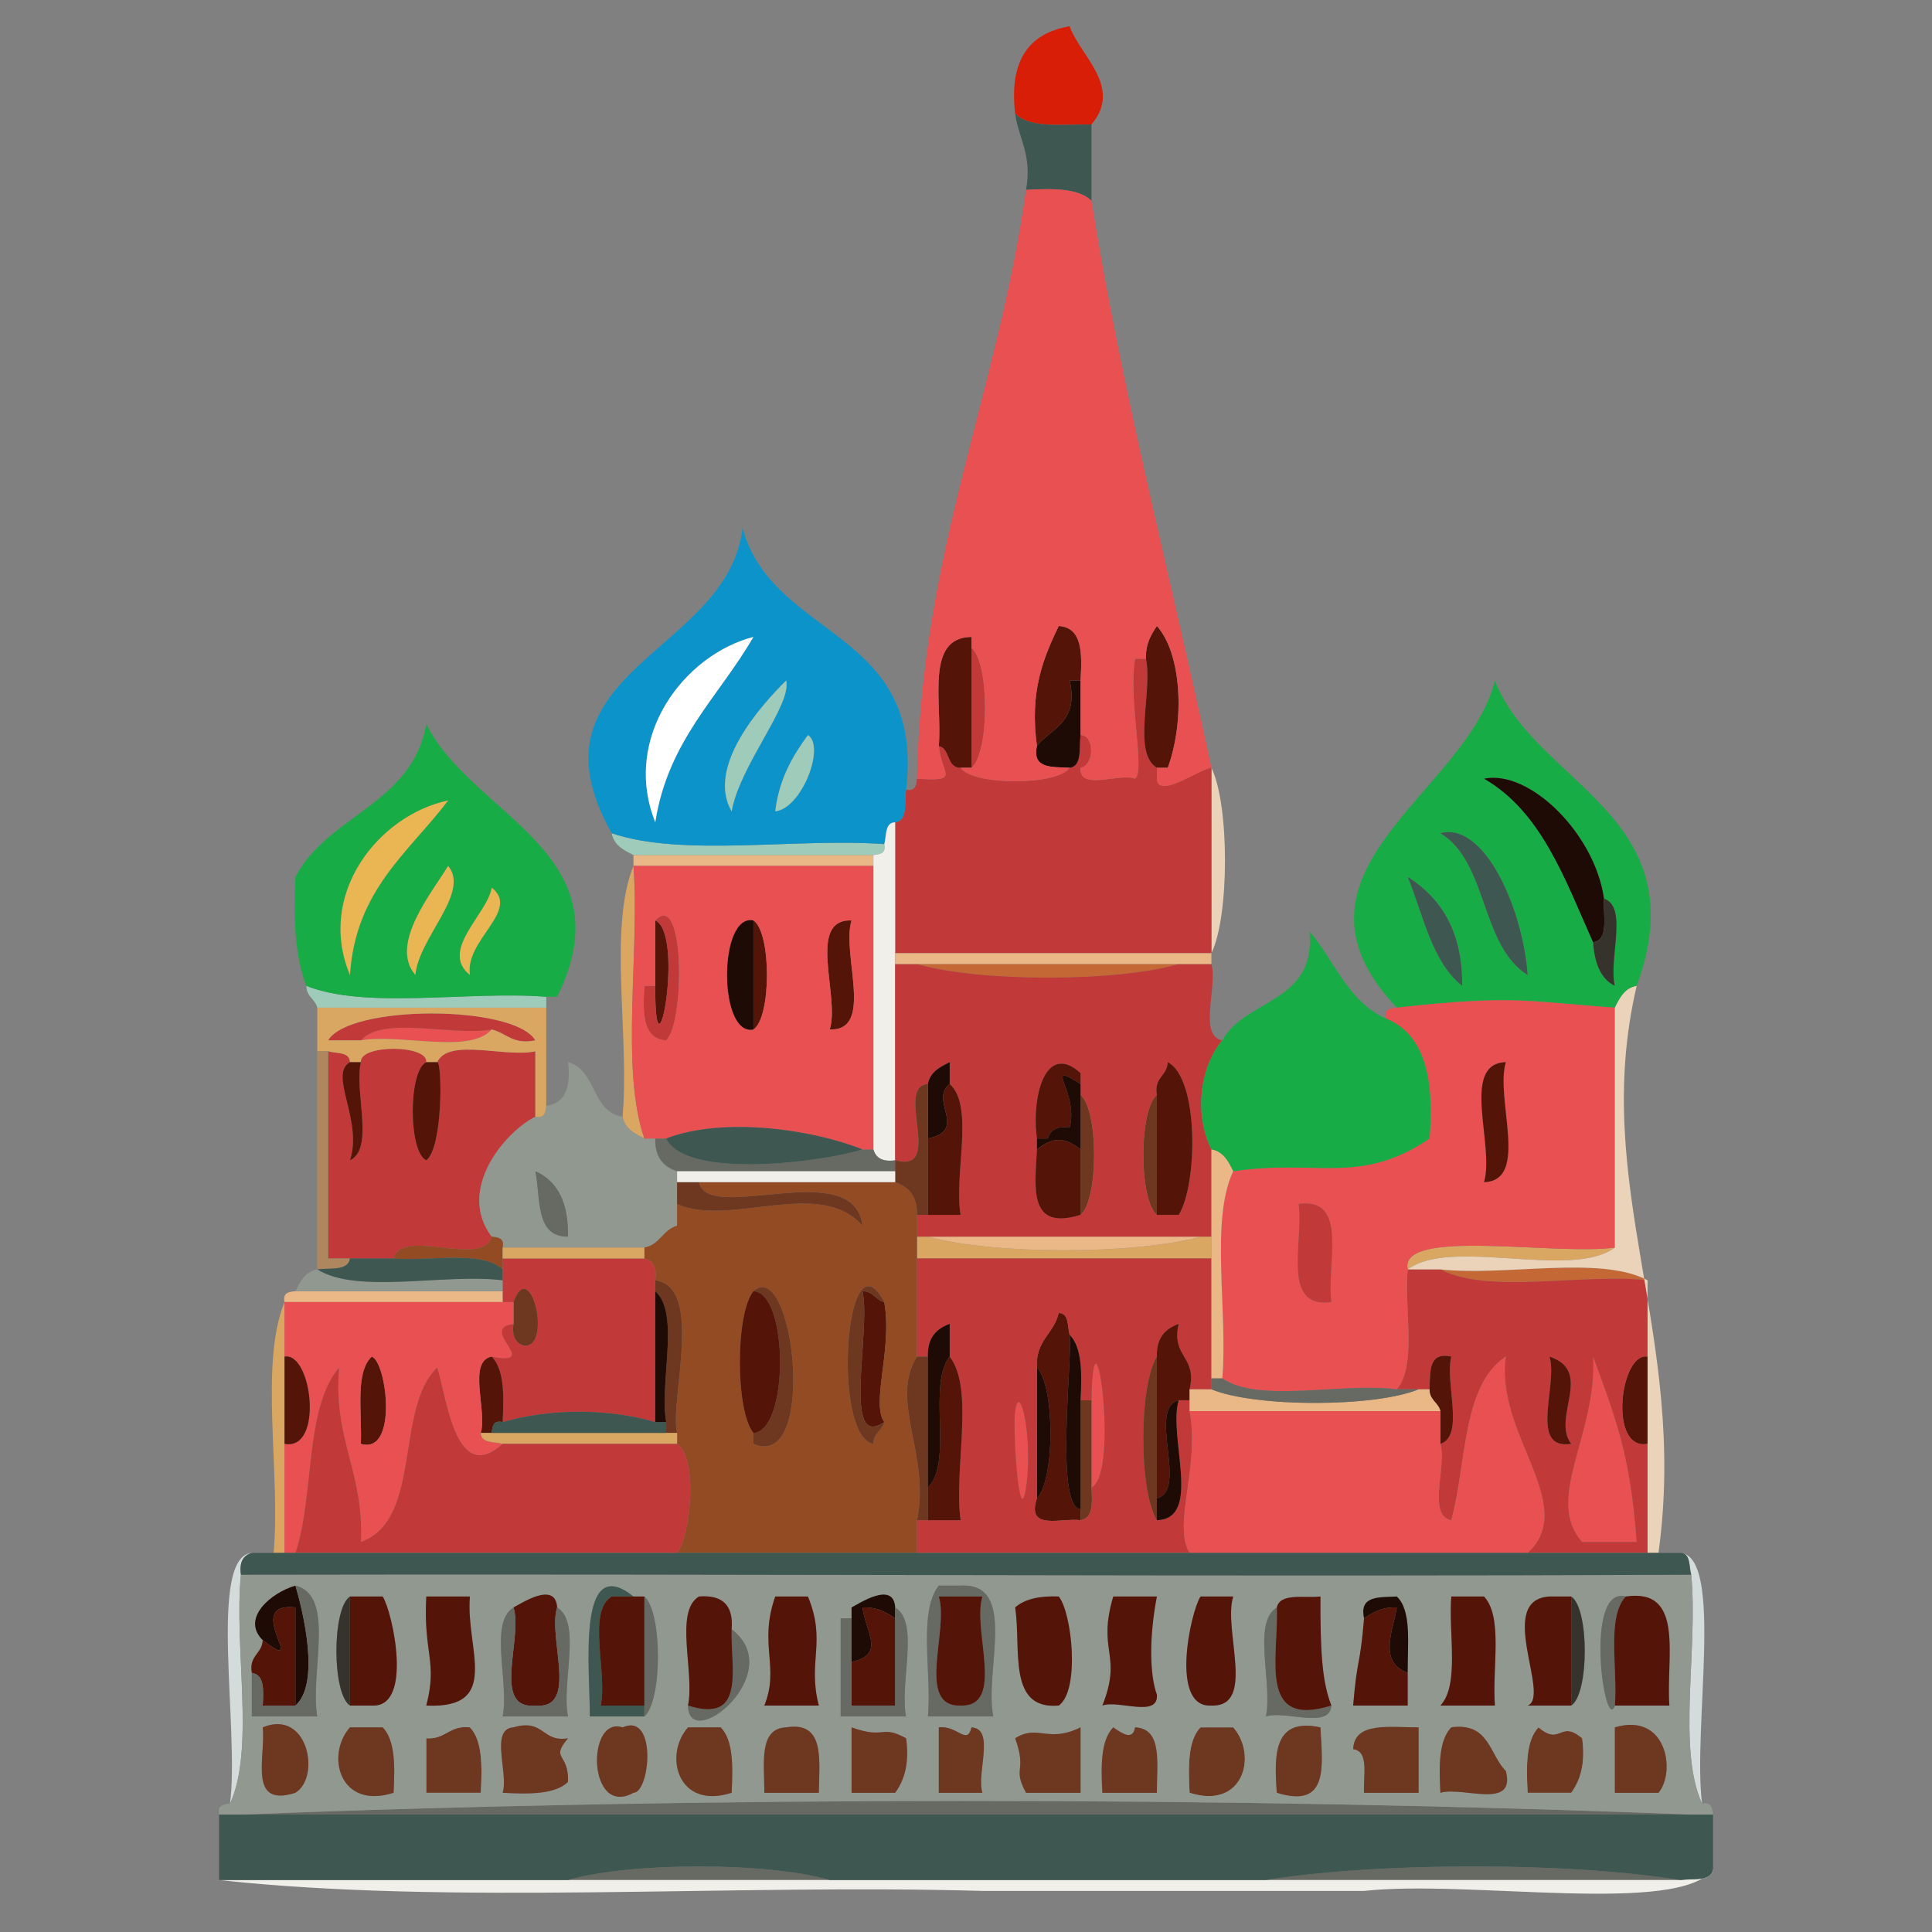 <?xml version="1.0" encoding="utf-8"?>
<!-- Generator: Adobe Illustrator 14.0.0, SVG Export Plug-In . SVG Version: 6.00 Build 43363)  -->
<!DOCTYPE svg PUBLIC "-//W3C//DTD SVG 1.1//EN" "http://www.w3.org/Graphics/SVG/1.1/DTD/svg11.dtd">
<svg version="1.1" id="Layer_1" xmlns="http://www.w3.org/2000/svg" xmlns:xlink="http://www.w3.org/1999/xlink" x="0px" y="0px"
	 width="183.507px" height="183.506px" viewBox="0 0 183.507 183.506" enable-background="new 0 0 183.507 183.506"
	 xml:space="preserve">
<rect x="0" y="0" width="183.507" height="183.506" fill="#808080" stroke="none"/>
<g>
	<path fill-rule="evenodd" clip-rule="evenodd" fill="#C13A39" d="M92.276,72.925c0-3.799,0-7.595,0-11.393
		C93.992,62.982,93.992,71.475,92.276,72.925z"/>
	<path fill-rule="evenodd" clip-rule="evenodd" fill="#EAD3B9" d="M115.063,72.925c1.72,3.486,1.72,14.123,0,17.608
		C115.063,84.661,115.063,78.793,115.063,72.925z"/>
	<path fill-rule="evenodd" clip-rule="evenodd" fill="#EAB886" d="M60.17,82.247c0-0.346,0-0.692,0-1.035c7.593,0,15.189,0,22.786,0
		c0,0.343,0,0.688,0,1.035C75.359,82.247,67.763,82.247,60.17,82.247z"/>
	<path fill-rule="evenodd" clip-rule="evenodd" fill="#541407" d="M62.24,87.424c2.851,1.269-0.069,16.631,0,6.215
		C62.24,91.568,62.24,89.496,62.24,87.424z"/>
	<path fill-rule="evenodd" clip-rule="evenodd" fill="#541407" d="M71.562,87.424c1.715,1.118,1.715,9.241,0,10.359
		C71.562,94.331,71.561,90.876,71.562,87.424z"/>
	<path fill-rule="evenodd" clip-rule="evenodd" fill="#C46936" d="M111.956,91.568c-5.89,1.724-18.971,1.724-24.857,0
		C95.385,91.568,103.67,91.568,111.956,91.568z"/>
	<path fill-rule="evenodd" clip-rule="evenodd" fill="#E85052" d="M34.275,98.817c2.111-2.375,8.603-0.374,12.429-1.033
		C44.593,100.159,38.104,98.158,34.275,98.817z"/>
	<path fill-rule="evenodd" clip-rule="evenodd" fill="#6D3720" d="M102.634,103.999c1.717,1.45,1.717,9.942,0,11.394
		c0-2.072,0-4.144,0-6.216C102.634,107.448,102.631,105.721,102.634,103.999z"/>
	<path fill-rule="evenodd" clip-rule="evenodd" fill="#6D3720" d="M109.884,115.392c-1.717-1.451-1.717-9.943,0-11.394
		C109.884,107.793,109.884,111.591,109.884,115.392z"/>
	<path fill-rule="evenodd" clip-rule="evenodd" fill="#D9A762" d="M87.099,117.46c0.344,0,0.69,0,1.036,0
		c6.229,1.724,19.659,1.724,25.893,0c0.343,0,0.69,0,1.036,0c0,0.691,0,1.381,0,2.072c-9.321,0-18.643,0-27.965,0
		C87.099,118.841,87.099,118.152,87.099,117.46z"/>
	<path fill-rule="evenodd" clip-rule="evenodd" fill="#EAB886" d="M88.135,117.46c8.628,0,17.262,0,25.893,0
		C107.794,119.184,94.364,119.184,88.135,117.46z"/>
	<path fill-rule="evenodd" clip-rule="evenodd" fill="#C46936" d="M156.492,121.604c-6.229-0.679-15.174,1.365-19.678-1.034
		C143.04,121.246,151.985,119.206,156.492,121.604z"/>
	<path fill-rule="evenodd" clip-rule="evenodd" fill="#541407" d="M83.991,135.07c-4.068,2.783-1.226-8.706-2.071-12.428
		c1.038-0.005,1.231,0.837,2.071,1.033C84.783,128.191,82.708,133.268,83.991,135.07z"/>
	<path fill-rule="evenodd" clip-rule="evenodd" fill="#541407" d="M98.49,129.892c-0.158-2.579,1.628-3.208,2.072-5.18
		c1.006,0.026,0.804,1.267,1.036,2.07c0.308,1.899-1.452,16.351,1.035,16.573c0,0.343,0,0.688,0,1.035
		c-1.836-0.236-5.188,1.044-4.144-2.071C100.208,140.533,100.208,131.677,98.49,129.892z"/>
	<path fill-rule="evenodd" clip-rule="evenodd" fill="#E85052" d="M103.67,132.998c0.196-10.818,2.712,7.005,0,8.287
		C103.67,138.521,103.67,135.757,103.67,132.998z"/>
	<path fill-rule="evenodd" clip-rule="evenodd" fill="#E85052" d="M150.278,146.462c-3.647-4.091,1.431-10.161,1.035-17.608
		c2.573,6.86,3.572,10.064,4.144,17.608C153.729,146.462,152.004,146.462,150.278,146.462z"/>
	<path fill-rule="evenodd" clip-rule="evenodd" fill="#541407" d="M156.492,137.141c-3.738,0.697-2.618-8.744,0-8.287
		C156.492,131.617,156.492,134.378,156.492,137.141z"/>
	<path fill-rule="evenodd" clip-rule="evenodd" fill="#1F0B05" d="M98.49,142.32c0-4.145,0-8.285,0-12.428
		C100.208,131.677,100.208,140.533,98.49,142.32z"/>
	<path fill-rule="evenodd" clip-rule="evenodd" fill="#E85052" d="M97.456,141.285c-0.643,4.31-1.289-5.561-1.035-7.25
		C96.872,130.983,98.136,136.717,97.456,141.285z"/>
	<path fill-rule="evenodd" clip-rule="evenodd" fill="#6D3720" d="M102.634,132.998c0.345,0,0.69,0,1.036,0c0,2.76,0,5.523,0,8.287
		c0.087,1.469,0.171,2.933-1.036,3.106c0-0.347,0-0.692,0-1.035C102.631,139.902,102.634,136.449,102.634,132.998z"/>
	<path fill-rule="evenodd" clip-rule="evenodd" fill="#6D3720" d="M44.634,164.069c1.191,1.224,1.17,3.663,1.036,6.215
		c-1.728,0-3.454,0-5.18,0c-0.002-1.727,0-3.451,0-5.178C42.348,165.236,42.673,163.837,44.634,164.069z"/>
	<path fill-rule="evenodd" clip-rule="evenodd" fill="#6D3720" d="M114.027,164.069c1.036,0,2.071,0,3.107,0
		c2.336,2.643,0.975,7.862-4.143,6.215C112.854,167.732,112.834,165.292,114.027,164.069z"/>
	<path fill-rule="evenodd" clip-rule="evenodd" fill="#6D3720" d="M146.136,164.069c2.11,1.806,2.028-0.772,4.143,1.037
		c0.329,2.401-0.168,3.975-1.036,5.178c-1.382,0-2.763,0-4.143,0C144.962,167.732,144.941,165.292,146.136,164.069z"/>
	<path fill-rule="evenodd" clip-rule="evenodd" fill="#666A62" d="M22.883,172.356c43.501-1.729,94.25-1.729,137.752,0
		C114.718,172.356,68.799,172.356,22.883,172.356z"/>
	<path fill-rule="evenodd" clip-rule="evenodd" fill="#666A62" d="M53.954,178.571c5.887-1.724,18.97-1.724,24.858,0
		C70.526,178.571,62.24,178.571,53.954,178.571z"/>
	<path fill-rule="evenodd" clip-rule="evenodd" fill="#666A62" d="M120.241,178.571c10.71-1.727,28.647-1.727,39.357,0
		C146.479,178.571,133.361,178.571,120.241,178.571z"/>
	<path fill-rule="evenodd" clip-rule="evenodd" fill="#9ECBBA" d="M29.098,93.639c5.674,2.268,15.424,0.455,22.786,1.037
		c0,0.344,0,0.689,0,1.035c-7.25,0-14.5,0-21.75,0C29.935,94.872,29.094,94.676,29.098,93.639z"/>
	<path fill-rule="evenodd" clip-rule="evenodd" fill="#D4DBDB" d="M21.847,171.321c0.918-7.039-2.11-23.498,2.072-23.823
		c-0.809,0.229-1.205,0.867-1.036,2.071C22.202,156.484,24.248,166.127,21.847,171.321z"/>
	<path fill-rule="evenodd" clip-rule="evenodd" fill="#F1EFEA" d="M159.599,178.571c1.219-0.163,2.94,0.176,3.108-1.037
		c-3.162,4.444-23.189,0.972-33.145,2.072c-12.084,0-24.166,0-36.25,0c-23.823-0.689-50.405,1.379-72.501-1.035
		c11.047,0,22.095,0,33.143,0c8.286,0,16.572,0,24.858,0c13.809,0,27.62,0,41.429,0
		C133.361,178.571,146.479,178.571,159.599,178.571z"/>
	<path fill-rule="evenodd" clip-rule="evenodd" fill="#D4DBDB" d="M159.599,147.498c4.182,0.325,1.153,16.784,2.072,23.823
		c-2.403-5.193-0.355-14.837-1.036-21.752C160.402,148.766,160.605,147.526,159.599,147.498z"/>
	<path fill-rule="evenodd" clip-rule="evenodd" fill="#D81E07" d="M96.421,10.781c-0.597-5.084,1.343-7.635,5.178-8.286
		c0.956,2.766,5.092,5.782,2.071,9.322C100.917,11.808,97.752,12.208,96.421,10.781z"/>
	<path fill-rule="evenodd" clip-rule="evenodd" fill="#C13A39" d="M108.849,62.568c0.649,3.148-1.327,8.921,1.035,10.357
		c0,0.345,0,0.69,0,1.036c0.104,1.974,3.857-0.826,5.18-1.036c0,5.868,0,11.736,0,17.608c-10.015,0-20.024,0-30.037,0
		c0-4.144,0-8.287,0-12.43c1.212-0.167,0.873-1.888,1.036-3.106c0.88,0.189,0.975-0.406,1.036-1.036
		c4.203,0.291,2.336-0.378,2.071-3.107c1.125,0.254,0.702,2.06,2.07,2.071c1.119,1.713,9.239,1.713,10.358,0
		c1.212-0.167,0.871-1.889,1.035-3.107c1.357,0.017,1.32,2.873,0,3.107c-0.175,2.246,3.674,0.47,5.18,1.036
		c0.997-0.734-0.68-7.55,0-11.394C108.157,62.568,108.503,62.568,108.849,62.568z"/>
	<path fill-rule="evenodd" clip-rule="evenodd" fill="#9ECBBA" d="M60.17,81.212c-0.923-0.46-1.854-0.91-2.071-2.073
		c6.679,2.296,17.518,0.433,25.893,1.036c0.19,0.881-0.404,0.977-1.035,1.037C75.359,81.212,67.763,81.212,60.17,81.212z"/>
	<path fill-rule="evenodd" clip-rule="evenodd" fill="#0C94CA" d="M58.099,79.139c-8.714-15.487,11.086-17.022,12.428-29
		c2.86,10.603,17.358,9.569,15.536,24.859c-0.163,1.218,0.176,2.938-1.036,3.106c-1.006,0.029-0.805,1.269-1.035,2.071
		C75.616,79.572,64.777,81.436,58.099,79.139z M71.562,60.496c-6.596,1.702-12.535,9.542-9.321,17.607
		C63.442,70.33,68.277,66.189,71.562,60.496z M74.67,64.64c-2.617,2.589-7.57,8.273-5.178,12.428
		C70.278,72.648,75.229,66.962,74.67,64.64z M76.742,69.818c-1.46,1.995-2.741,4.167-3.108,7.25
		C76.175,76.777,78.406,70.886,76.742,69.818z"/>
	<path fill-rule="evenodd" clip-rule="evenodd" fill="#541407" d="M108.849,62.568c-0.047-1.426,0.487-2.273,1.035-3.107
		c2.333,2.59,2.686,8.929,1.036,13.465c-0.346,0-0.691,0-1.036,0C107.521,71.489,109.498,65.716,108.849,62.568z"/>
	<path fill-rule="evenodd" clip-rule="evenodd" fill="#FFFFFF" d="M62.24,78.104c-3.214-8.065,2.726-15.906,9.321-17.607
		C68.277,66.189,63.442,70.33,62.24,78.104z"/>
	<path fill-rule="evenodd" clip-rule="evenodd" fill="#1F0B05" d="M98.49,70.854c1.375-1.734,4.007-2.208,3.108-6.214
		c0.345,0,0.689,0,1.035,0c0,1.724-0.003,3.451,0,5.178c-0.164,1.218,0.177,2.94-1.035,3.107
		C99.97,72.827,98.006,73.063,98.49,70.854z"/>
	<path fill-rule="evenodd" clip-rule="evenodd" fill="#17AC45" d="M132.671,95.711c-12.198-12.901,6.711-20.383,9.321-31.071
		c3.782,9.861,19.422,12.78,13.465,28.999c-1.163,0.219-1.614,1.149-2.072,2.072C145.145,95.134,143.814,94.466,132.671,95.711z
		 M152.35,85.355c-0.831-6.093-7.024-12.288-11.394-11.394c5.475,3.156,7.692,9.569,10.357,15.535
		c0.142,1.929,0.68,3.462,2.071,4.143C152.754,91.165,154.685,86.125,152.35,85.355z M136.814,79.139
		c4.52,2.73,3.801,10.697,8.285,13.466C144.672,86.45,141.059,78.026,136.814,79.139z M133.707,83.284
		c1.501,3.675,2.287,8.066,5.178,10.355C138.912,88.433,136.868,85.298,133.707,83.284z"/>
	<path fill-rule="evenodd" clip-rule="evenodd" fill="#9ECBBA" d="M69.492,77.068c-2.393-4.154,2.561-9.839,5.178-12.428
		C75.229,66.962,70.278,72.648,69.492,77.068z"/>
	<path fill-rule="evenodd" clip-rule="evenodd" fill="#9ECBBA" d="M73.634,77.068c0.367-3.083,1.648-5.255,3.108-7.25
		C78.406,70.886,76.175,76.777,73.634,77.068z"/>
	<path fill-rule="evenodd" clip-rule="evenodd" fill="#1F0B05" d="M151.313,89.496c-2.665-5.966-4.883-12.379-10.357-15.535
		c4.369-0.895,10.563,5.3,11.394,11.394C152.263,86.993,152.848,89.304,151.313,89.496z"/>
	<path fill-rule="evenodd" clip-rule="evenodd" fill="#3F5751" d="M145.1,92.605c-4.484-2.769-3.766-10.735-8.285-13.466
		C141.059,78.026,144.672,86.45,145.1,92.605z"/>
	<path fill-rule="evenodd" clip-rule="evenodd" fill="#17AC45" d="M29.098,93.639c-1.074-2.724-1.239-6.355-1.036-10.355
		c3.089-5.887,11.079-6.875,12.429-14.502c4.356,8.722,19.189,12.209,12.428,25.895c-0.345,0-0.69,0-1.034,0
		C44.521,94.094,34.771,95.907,29.098,93.639z M33.239,92.605c0.525-8.107,5.608-11.656,9.322-16.572
		C35.992,77.416,30.025,84.882,33.239,92.605z M39.454,92.605c0.301-3.543,5.236-7.824,3.107-10.358
		C41.134,84.661,36.916,89.66,39.454,92.605z M44.634,92.605c-0.51-3.34,4.832-6.122,2.07-8.287
		C46.334,86.78,41.706,90.273,44.634,92.605z"/>
	<path fill-rule="evenodd" clip-rule="evenodd" fill="#EAB654" d="M42.562,82.247c2.129,2.535-2.807,6.815-3.107,10.358
		C36.916,89.66,41.134,84.661,42.562,82.247z"/>
	<path fill-rule="evenodd" clip-rule="evenodd" fill="#F1EFEA" d="M85.026,78.104c0,4.143,0,8.287,0,12.43c0,0.343,0,0.688,0,1.034
		c0,6.216,0,12.431,0,18.644c-1.206,0.169-1.844-0.229-2.07-1.035c0-8.979,0-17.954,0-26.93c0-0.346,0-0.692,0-1.035
		c0.631-0.06,1.226-0.156,1.035-1.037C84.222,79.372,84.021,78.132,85.026,78.104z"/>
	<path fill-rule="evenodd" clip-rule="evenodd" fill="#D9A762" d="M61.204,108.139c-0.921-0.457-1.852-0.909-2.07-2.072
		c0.68-7.603-1.37-17.938,1.036-23.82C60.771,90.619,58.907,101.461,61.204,108.139z"/>
	<path fill-rule="evenodd" clip-rule="evenodd" fill="#3F5751" d="M138.885,93.639c-2.891-2.29-3.677-6.68-5.178-10.355
		C136.868,85.298,138.912,88.433,138.885,93.639z"/>
	<path fill-rule="evenodd" clip-rule="evenodd" fill="#EAB654" d="M46.704,84.318c2.762,2.166-2.58,4.947-2.07,8.287
		C41.706,90.273,46.334,86.78,46.704,84.318z"/>
	<path fill-rule="evenodd" clip-rule="evenodd" fill="#C13A39" d="M62.24,93.639c-0.069,10.416,2.851-4.946,0-6.215
		c2.791-3,2.837,9.651,1.036,11.393c-2.266-0.152-2.226-2.609-2.072-5.178C61.549,93.639,61.895,93.639,62.24,93.639z"/>
	<path fill-rule="evenodd" clip-rule="evenodd" fill="#35332B" d="M152.35,85.355c2.335,0.77,0.404,5.81,1.035,8.284
		c-1.392-0.681-1.93-2.214-2.071-4.143C152.848,89.304,152.263,86.993,152.35,85.355z"/>
	<path fill-rule="evenodd" clip-rule="evenodd" fill="#C13A39" d="M85.026,110.211c0-6.213,0-12.428,0-18.644c0.69,0,1.38,0,2.072,0
		c5.887,1.724,18.968,1.724,24.857,0c1.036,0,2.071,0,3.107,0c0.614,2.146-1.28,6.803,1.035,7.249
		c-2.079,2.444-2.729,6.934-1.035,10.359c0,2.761,0,5.521,0,8.284c-0.346,0-0.693,0-1.036,0c-8.631,0-17.265,0-25.893,0
		c-0.346,0-0.692,0-1.036,0c0-0.69,0-1.38,0-2.068c0.344,0,0.69,0,1.036,0c1.035,0,2.071,0,3.105,0
		c-0.66-3.829,1.342-10.32-1.034-12.431c0-0.691,0-1.381,0-2.072c-0.922,0.46-1.854,0.91-2.071,2.072
		C84.93,103.211,89.753,111.488,85.026,110.211z M109.884,115.392c0.69,0,1.381,0,2.072,0c1.809-2.894,1.944-12.958-1.036-14.503
		c-0.059,1.323-1.328,1.435-1.036,3.109C108.167,105.449,108.167,113.941,109.884,115.392z M102.634,102.961
		c0-0.346,0-0.691,0-1.035c-3.321-3.018-4.683,2.204-4.144,6.213c0,0.346,0,0.691,0,1.037c-0.179,3.632-0.856,7.76,4.144,6.216
		c1.717-1.451,1.717-9.943,0-11.394C102.634,103.653,102.634,103.305,102.634,102.961z"/>
	<path fill-rule="evenodd" clip-rule="evenodd" fill="#D9A762" d="M133.707,120.57c-0.843-3.975,13.874-1.297,19.678-2.072
		C149.214,121.576,137.876,117.49,133.707,120.57z"/>
	<path fill-rule="evenodd" clip-rule="evenodd" fill="#C13A39" d="M31.168,99.855c0.804,0.231,2.042,0.029,2.071,1.034
		c-2.071,1.146,1.262,5.563,0,9.322c2.349-1.103,0.393-6.512,1.036-9.322c-0.171-1.696,6.385-1.696,6.215,0
		c-1.714,0.788-1.714,8.537,0,9.322c1.611-1.22,1.51-9.444,1.036-9.322c1.101-2.35,6.51-0.393,9.322-1.034c0,2.071,0,4.144,0,6.212
		c-2.992,1.535-7.478,6.979-4.145,11.394c-0.787,3.011-8.535-0.938-9.32,2.072c-1.382,0-2.764,0-4.145,0c-0.69,0-1.381,0-2.071,0
		C31.168,112.974,31.168,106.413,31.168,99.855z"/>
	<path fill-rule="evenodd" clip-rule="evenodd" fill="#541407" d="M98.49,108.139c-0.539-4.009,0.822-9.23,4.144-6.213
		c0,0.344,0,0.689,0,1.035c-3.697-2.324-0.124,0.728-1.035,4.144c-1.205-0.169-1.845,0.229-2.072,1.034
		C99.181,108.139,98.835,108.139,98.49,108.139z"/>
	<path fill-rule="evenodd" clip-rule="evenodd" fill="#1F0B05" d="M88.135,102.961c0.218-1.162,1.149-1.612,2.071-2.072
		c0,0.691,0,1.381,0,2.072c-2.007,1.557,1.81,4.362-2.071,5.178C88.132,106.413,88.135,104.688,88.135,102.961z"/>
	<path fill-rule="evenodd" clip-rule="evenodd" fill="#1F0B05" d="M98.49,108.139c0.345,0,0.69,0,1.036,0
		c0.228-0.806,0.867-1.203,2.072-1.034c0.911-3.416-2.662-6.468,1.035-4.144c0,0.344,0,0.691,0,1.037c-0.003,1.723,0,3.449,0,5.178
		c-1.533-1.2-2.611-1.2-4.144,0C98.49,108.831,98.49,108.485,98.49,108.139z"/>
	<path fill-rule="evenodd" clip-rule="evenodd" fill="#919890" d="M51.884,105.033c1.819-0.249,2.361-1.783,2.07-4.144
		c2.729,0.723,2.189,4.716,5.18,5.178c0.219,1.163,1.149,1.615,2.07,2.072c0.345,0,0.69,0,1.036,0
		c-0.045,1.771,0.77,2.683,2.072,3.109c0,0.343,0,0.688,0,1.034c0,0.691,0,1.38,0,2.072c0,0.688,0,1.38,0,2.071
		c-1.36,0.367-1.63,1.822-3.108,2.071c-4.487,0-8.977,0-13.464,0c0.19-0.881-0.403-0.977-1.036-1.037
		c-3.333-4.414,1.152-9.858,4.145-11.394C51.728,106.26,51.823,105.665,51.884,105.033z M50.849,111.249
		c0.525,2.578-0.035,6.249,3.105,6.212C54.004,114.305,53.012,112.189,50.849,111.249z"/>
	<path fill-rule="evenodd" clip-rule="evenodd" fill="#541407" d="M109.884,103.999c-0.292-1.675,0.978-1.786,1.036-3.109
		c2.98,1.545,2.845,11.609,1.036,14.503c-0.691,0-1.382,0-2.072,0C109.884,111.591,109.884,107.793,109.884,103.999z"/>
	<path fill-rule="evenodd" clip-rule="evenodd" fill="#666A62" d="M62.24,108.139c0.345,0,0.69,0,1.036,0
		c1.933,3.959,15.033,2.199,18.644,1.037c0.345,0,0.689,0,1.036,0c0.227,0.807,0.864,1.204,2.07,1.035c0,0.346,0,0.691,0,1.037
		c-6.906,0-13.811,0-20.714,0C63.01,110.822,62.195,109.91,62.24,108.139z"/>
	<path fill-rule="evenodd" clip-rule="evenodd" fill="#934B23" d="M64.313,114.355c4.979,2.269,13.583-2.597,17.607,2.071
		c-0.804-6.717-14.732-0.069-15.536-4.144c6.214,0,12.429,0,18.643,0c1.272,0.452,2.127,1.326,2.072,3.109c0,0.688,0,1.378,0,2.068
		c0,0.691,0,1.381,0,2.072c0,3.109,0,6.215,0,9.321c-2.656,4.221,1.305,9.358,0,15.537c0,1.034,0,2.071,0,3.106
		c-7.597,0-15.192,0-22.786,0c1.262-1.567,2.033-8.921,0-10.356c0-0.346,0-0.692,0-1.038c-0.753-2.968,2.617-13.862-2.072-14.499
		c0.168-1.203-0.228-1.843-1.036-2.071c0-0.346,0-0.691,0-1.035c1.479-0.249,1.748-1.704,3.108-2.071
		C64.313,115.735,64.313,115.043,64.313,114.355z M71.562,122.642c-1.719,2.123-1.719,11.339,0,13.461c0,0.346,0,0.692,0,1.038
		C77.7,139.79,75.387,119.275,71.562,122.642z M83.991,123.675c-3.712-7.033-5.015,12.811-1.035,13.466
		c-0.004-1.04,0.838-1.234,1.035-2.071C82.708,133.268,84.783,128.191,83.991,123.675z"/>
	<path fill-rule="evenodd" clip-rule="evenodd" fill="#6D3720" d="M62.24,122.642c0-0.346,0-0.694,0-1.038
		c4.689,0.637,1.319,11.531,2.072,14.499c-0.346,0-0.691,0-1.036,0c0-0.346,0-0.69,0-1.033
		C62.614,131.243,64.618,124.75,62.24,122.642z"/>
	<path fill-rule="evenodd" clip-rule="evenodd" fill="#6D3720" d="M66.384,112.283c0.804,4.074,14.732-2.573,15.536,4.144
		c-4.024-4.668-12.629,0.197-17.607-2.071c0-0.692,0-1.381,0-2.072C65.003,112.283,65.692,112.283,66.384,112.283z"/>
	<path fill-rule="evenodd" clip-rule="evenodd" fill="#C13A39" d="M47.74,120.57c0-0.346,0-0.691,0-1.037c4.487,0,8.977,0,13.464,0
		c0.809,0.229,1.204,0.868,1.036,2.071c0,0.344,0,0.692,0,1.038c0,4.141,0,8.283,0,12.428c-4.534-1.306-9.966-1.306-14.5,0
		c0.136-2.554,0.156-4.991-1.036-6.216c4.827,0.91-1.427-2.686,2.072-3.106c-0.17,1.203,0.227,1.844,1.036,2.072
		c2.663,0.158,0.561-8.568-1.036-4.145c-0.346,0-0.692,0-1.036,0c0-0.345,0-0.69,0-1.033c0-0.346,0-0.694,0-1.038
		C47.74,121.258,47.74,120.913,47.74,120.57z"/>
	<path fill-rule="evenodd" clip-rule="evenodd" fill="#C13A39" d="M87.099,119.533c9.322,0,18.644,0,27.965,0
		c0,3.798,0,7.596,0,11.393c0,0.344,0,0.691,0,1.037c-0.693,0-1.382,0-2.071,0c0.749-3.168-1.788-3.046-1.036-6.215
		c-1.273,0.453-2.128,1.326-2.072,3.106c-1.721,2.803-1.721,12.732,0,15.537c4.362-0.127,1.028-7.949,2.072-11.394
		c0.344,0,0.69,0,1.036,0c0,0.344,0,0.689,0,1.037c0.989,5.267-1.641,10.809,0,13.463c-8.632,0-17.265,0-25.894,0
		c0-1.035,0-2.072,0-3.106c0.344,0,0.69,0,1.036,0c1.035,0,2.071,0,3.105,0c-0.67-4.854,1.355-12.402-1.034-15.537
		c0-1.034,0-2.071,0-3.106c-1.275,0.453-2.129,1.326-2.071,3.106c-0.346,0-0.692,0-1.036,0
		C87.099,125.748,87.099,122.642,87.099,119.533z M101.599,126.783c-0.232-0.804-0.03-2.044-1.036-2.07
		c-0.444,1.972-2.23,2.601-2.072,5.18c0,4.143,0,8.283,0,12.428c-1.044,3.115,2.308,1.835,4.144,2.071
		c1.207-0.174,1.123-1.638,1.036-3.106c2.712-1.282,0.196-19.105,0-8.287c-0.346,0-0.691,0-1.036,0
		C102.77,130.446,102.79,128.006,101.599,126.783z M96.421,134.035c-0.254,1.689,0.393,11.56,1.035,7.25
		C98.136,136.717,96.872,130.983,96.421,134.035z"/>
	<path fill-rule="evenodd" clip-rule="evenodd" fill="#6D3720" d="M71.562,136.103c3.373-0.152,3.373-13.309,0-13.461
		c3.825-3.367,6.139,17.147,0,14.499C71.562,136.795,71.562,136.449,71.562,136.103z"/>
	<path fill-rule="evenodd" clip-rule="evenodd" fill="#6D3720" d="M83.991,135.07c-0.197,0.837-1.039,1.031-1.035,2.071
		c-3.979-0.655-2.677-20.499,1.035-13.466c-0.84-0.196-1.033-1.038-2.071-1.033C82.766,126.364,79.923,137.853,83.991,135.07z"/>
	<path fill-rule="evenodd" clip-rule="evenodd" fill="#C13A39" d="M136.814,120.57c4.504,2.399,13.449,0.355,19.678,1.034
		c0,2.415,0,4.833,0,7.25c-2.618-0.457-3.738,8.984,0,8.287c0,3.452-0.002,6.903,0,10.356c-3.798,0-7.596,0-11.393,0
		c4.899-4.528-3.147-11.315-2.071-18.644c-4.17,2.737-3.7,10.111-5.18,15.537c-2.315-0.447-0.42-5.105-1.034-7.25
		c2.334-0.772,0.404-5.81,1.034-8.287c-2.211-0.483-1.975,1.479-2.07,3.108c-0.348,0-0.693,0-1.036,0c-0.69,0-1.381,0-2.071,0
		c1.918-2.225,0.697-7.587,1.036-11.393C134.742,120.57,135.778,120.57,136.814,120.57z M155.457,146.462
		c-0.571-7.544-1.57-10.748-4.144-17.608c0.396,7.447-4.683,13.518-1.035,17.608C152.004,146.462,153.729,146.462,155.457,146.462z
		 M149.242,137.141c-1.921-2.479,2.198-6.886-2.072-8.287C148.022,131.454,145.155,137.773,149.242,137.141z"/>
	<path fill-rule="evenodd" clip-rule="evenodd" fill="#1F0B05" d="M101.599,126.783c1.191,1.224,1.171,3.663,1.035,6.215
		c0,3.451-0.003,6.904,0,10.358C100.146,143.133,101.906,128.682,101.599,126.783z"/>
	<path fill-rule="evenodd" clip-rule="evenodd" fill="#541407" d="M109.884,128.854c-0.056-1.78,0.799-2.653,2.072-3.106
		c-0.752,3.169,1.785,3.047,1.036,6.215c0,0.344,0,0.689,0,1.035c-0.346,0-0.692,0-1.036,0c-3.012,0.787,0.938,8.533-2.072,9.322
		C109.884,137.83,109.884,133.341,109.884,128.854z"/>
	<path fill-rule="evenodd" clip-rule="evenodd" fill="#541407" d="M35.312,128.854c1.43,0.508,2.513,9.338-1.036,8.287
		C34.399,134.157,33.709,130.359,35.312,128.854z"/>
	<path fill-rule="evenodd" clip-rule="evenodd" fill="#541407" d="M45.67,136.103c0.614-2.144-1.281-6.802,1.034-7.249
		c1.192,1.225,1.172,3.662,1.036,6.216c-0.882-0.19-0.977,0.402-1.036,1.033C46.358,136.103,46.013,136.103,45.67,136.103z"/>
	<path fill-rule="evenodd" clip-rule="evenodd" fill="#541407" d="M147.17,128.854c4.271,1.401,0.151,5.808,2.072,8.287
		C145.155,137.773,148.022,131.454,147.17,128.854z"/>
	<path fill-rule="evenodd" clip-rule="evenodd" fill="#919890" d="M22.883,149.569c48.245-0.099,93.872,0.205,137.752,0
		c0.681,6.915-1.367,16.559,1.036,21.752c0.88-0.191,0.975,0.4,1.036,1.035c-0.691,0-1.382,0-2.072,0
		c-43.502-1.729-94.251-1.729-137.752,0c-0.691,0-1.382,0-2.071,0c-0.192-0.881,0.402-0.979,1.035-1.035
		C24.248,166.127,22.202,156.484,22.883,149.569z M28.062,150.606c-2.341,0.687-5.19,3.111-3.107,5.178
		c-0.059,1.324-1.328,1.436-1.035,3.106c0,1.381,0,2.761,0,4.144c2.071,0,4.143,0,6.215,0
		C29.411,158.921,31.938,151.563,28.062,150.606z M33.239,151.641c-1.715,1.117-1.715,9.24,0,10.357c0.69,0,1.381,0,2.072,0
		c3.98,0.255,1.978-8.897,1.036-10.357C35.312,151.641,34.275,151.641,33.239,151.641z M44.634,151.641c-1.382,0-2.764,0-4.144,0
		c-0.293,5.45,1.096,6.14,0,10.357C47.73,162.339,44.185,156.522,44.634,151.641z M48.776,152.678
		c-2.362,1.435-0.388,7.208-1.036,10.355c2.072,0,4.144,0,6.214,0c-0.65-3.147,1.327-8.921-1.036-10.355
		C52.762,150.099,49.411,152.374,48.776,152.678z M60.17,151.641c-5.414-4.328-4.137,6.875-4.144,11.393c1.727,0,3.45,0,5.178,0
		c1.716-1.45,1.716-9.942,0-11.393C60.858,151.641,60.513,151.641,60.17,151.641z M65.349,161.999
		c0.047,4.612,9.576-3.077,4.144-7.252c0.186-2.258-0.851-3.293-3.108-3.105C64.021,153.078,65.997,158.851,65.349,161.999z
		 M76.742,151.641c-1.036,0-2.072,0-3.108,0c-1.604,4.572,0.447,6.712-1.036,10.357c1.727,0,3.452,0,5.179,0
		C76.673,157.778,78.522,155.972,76.742,151.641z M80.884,153.712c-0.346,0-0.691,0-1.036,0c0,3.106,0,6.216,0,9.321
		c2.072,0,4.144,0,6.215,0c-0.65-3.147,1.325-8.921-1.036-10.355c-0.156-2.579-3.508-0.305-4.143,0
		C80.884,153.021,80.884,153.367,80.884,153.712z M91.24,150.606c-0.691,0-1.382,0-2.07,0c-1.986,2.5-0.656,8.32-1.035,12.428
		c2.071,0,4.142,0,6.214,0C93.462,158.74,96.729,150.297,91.24,150.606z M96.421,152.678c0.606,3.876-0.785,9.758,4.142,9.32
		c2.033-1.437,1.263-8.79,0-10.357C98.759,151.563,97.34,151.872,96.421,152.678z M105.742,151.641
		c-1.564,5.24,0.905,5.495-1.036,10.357c1.502-0.565,5.353,1.21,5.178-1.036c-0.687-1.864-0.748-5.459,0-9.321
		C108.503,151.641,107.121,151.641,105.742,151.641z M126.457,161.999c-0.867-2.217-1.059-5.028-1.036-10.357
		c-1.552,0.177-3.824-0.369-4.145,1.037c-2.362,1.435-0.385,7.208-1.035,10.355C122.062,162.436,126.326,164.287,126.457,161.999z
		 M129.563,153.712c-0.406,4.845-0.63,3.442-1.036,8.286c1.727,0,3.453,0,5.181,0c0-1.036,0-2.07,0-3.108
		c-0.013-2.75,0.389-5.913-1.036-7.249C131.042,151.739,129.078,151.5,129.563,153.712z M140.956,151.641c-1.035,0-2.071,0-3.107,0
		c-0.28,3.517,0.803,8.396-1.034,10.357c1.725,0,3.45,0,5.178,0C141.711,158.48,142.793,153.601,140.956,151.641z M149.242,151.641
		c-0.691,0-1.382,0-2.072,0c-5.157,0.309,0.178,9.519-2.07,10.357c1.38,0,2.761,0,4.143,0
		C150.955,160.881,150.955,152.758,149.242,151.641z M154.421,151.641c-4.02-1.079-2.001,13.152-1.036,10.357
		c1.727,0,3.451,0,5.179,0C158.212,157.515,160.094,150.799,154.421,151.641z M24.954,164.069c0.301,2.808-1.458,7.671,3.107,6.215
		C30.505,168.765,29.233,162.291,24.954,164.069z M37.384,170.284c0.135-2.552,0.156-4.991-1.036-6.215c-1.036,0-2.072,0-3.108,0
		C30.901,166.711,32.264,171.931,37.384,170.284z M40.49,165.106c0,1.727-0.002,3.451,0,5.178c1.726,0,3.452,0,5.18,0
		c0.134-2.552,0.155-4.991-1.036-6.215C42.673,163.837,42.348,165.236,40.49,165.106z M48.776,164.069
		c-2.288,0.13-0.441,4.395-1.036,6.215c2.554,0.136,4.988,0.156,6.214-1.035c0.094-2.825-1.725-2.087,0-4.143
		C51.459,165.529,51.704,163.213,48.776,164.069z M59.134,164.069c-3.474-1.129-3.307,8.619,1.036,6.215
		C61.749,170.265,62.438,162.611,59.134,164.069z M69.492,170.284c0.135-2.552,0.153-4.991-1.036-6.215c-1.036,0-2.072,0-3.107,0
		C63.01,166.711,64.371,171.931,69.492,170.284z M72.598,170.284c1.727,0,3.452,0,5.179,0c0.041-3.15,0.602-6.815-3.106-6.215
		C72.021,164.185,72.612,167.536,72.598,170.284z M80.884,164.069c0,2.071,0,4.143,0,6.215c1.381,0,2.762,0,4.143,0
		c0.869-1.203,1.367-2.776,1.036-5.178C83.619,163.772,84.135,165.241,80.884,164.069z M89.17,164.069c0,2.071,0,4.143,0,6.215
		c1.379,0,2.761,0,4.143,0c-0.597-1.82,1.25-6.085-1.036-6.215C91.852,165.836,90.939,163.851,89.17,164.069z M96.421,165.106
		c1.17,3.252-0.301,2.734,1.035,5.178c1.725,0,3.451,0,5.178,0c0-2.072,0-4.144,0-6.215
		C99.481,165.615,98.606,163.73,96.421,165.106z M105.742,164.069c-1.195,1.224-1.174,3.663-1.036,6.215c1.727,0,3.451,0,5.178,0
		c-0.015-2.748,0.574-6.099-2.07-6.215C107.593,165.321,106.662,164.708,105.742,164.069z M112.992,170.284
		c5.117,1.647,6.479-3.572,4.143-6.215c-1.036,0-2.071,0-3.107,0C112.834,165.292,112.854,167.732,112.992,170.284z
		 M125.421,164.069c-4.405-0.949-4.425,2.481-4.145,6.215C126.276,171.831,125.6,167.7,125.421,164.069z M128.526,166.14
		c1.534,0.192,0.949,2.503,1.036,4.144c1.727,0,3.453,0,5.18,0c0-2.072,0-4.144,0-6.215
		C131.995,164.086,128.643,163.494,128.526,166.14z M137.849,164.069c-1.193,1.224-1.173,3.663-1.034,6.215
		c2.134-0.626,7.191,1.671,6.214-2.072C141.466,166.665,141.454,163.569,137.849,164.069z M145.1,170.284c1.38,0,2.761,0,4.143,0
		c0.868-1.203,1.365-2.776,1.036-5.178c-2.114-1.81-2.032,0.769-4.143-1.037C144.941,165.292,144.962,167.732,145.1,170.284z
		 M153.385,164.069c0,2.071,0,4.143,0,6.215c1.38,0,2.761,0,4.144,0C159.195,168.311,158.323,162.599,153.385,164.069z
		 M115.063,161.999c4.287,0.146,1.077-7.208,2.071-10.357c-1.036,0-2.071,0-3.107,0
		C113.085,153.101,111.082,162.253,115.063,161.999z"/>
	<path fill-rule="evenodd" clip-rule="evenodd" fill="#3F5751" d="M61.204,163.034c-1.728,0-3.451,0-5.178,0
		c0.007-4.518-1.271-15.721,4.144-11.393c-0.693,0-1.382,0-2.071,0c-2.363,1.437-0.388,7.21-1.036,10.357c1.378,0,2.761,0,4.142,0
		C61.204,162.342,61.204,162.688,61.204,163.034z"/>
	<path fill-rule="evenodd" clip-rule="evenodd" fill="#666A62" d="M69.492,154.747c5.433,4.175-4.097,11.864-4.144,7.252
		C70.909,163.762,69.376,158.43,69.492,154.747z"/>
	<path fill-rule="evenodd" clip-rule="evenodd" fill="#666A62" d="M94.349,163.034c-2.072,0-4.143,0-6.214,0
		c0.379-4.107-0.951-9.928,1.035-12.428c0.688,0,1.379,0,2.07,0C96.729,150.297,93.462,158.74,94.349,163.034z M89.17,151.641
		c0.991,3.149-2.219,10.504,2.07,10.357c4.29,0.146,1.079-7.208,2.072-10.357C91.931,151.641,90.549,151.641,89.17,151.641z"/>
	<path fill-rule="evenodd" clip-rule="evenodd" fill="#1F0B05" d="M24.954,155.784c-2.083-2.066,0.767-4.491,3.107-5.178
		c0.716,2.446,2.394,9.265,0,11.393c0-3.108,0-6.215,0-9.32C22.841,152.111,29.582,159.319,24.954,155.784z"/>
	<path fill-rule="evenodd" clip-rule="evenodd" fill="#541407" d="M48.776,152.678c0.635-0.305,3.985-2.579,4.142,0
		c-0.931,2.864,2.128,9.722-2.069,9.32C46.647,162.4,49.707,155.542,48.776,152.678z"/>
	<path fill-rule="evenodd" clip-rule="evenodd" fill="#541407" d="M65.349,161.999c0.648-3.147-1.328-8.921,1.035-10.357
		c2.258-0.188,3.294,0.848,3.108,3.105C69.376,158.43,70.909,163.762,65.349,161.999z"/>
	<path fill-rule="evenodd" clip-rule="evenodd" fill="#1F0B05" d="M80.884,153.712c0-0.346,0-0.691,0-1.034
		c0.635-0.305,3.986-2.579,4.143,0c0,0.343,0,0.688,0,1.034c-0.833-0.549-1.682-1.081-3.106-1.034
		c0.313,2.414,2.21,4.46-1.036,5.178C80.884,156.473,80.884,155.092,80.884,153.712z"/>
	<path fill-rule="evenodd" clip-rule="evenodd" fill="#541407" d="M93.313,151.641c-0.993,3.149,2.218,10.504-2.072,10.357
		c-4.289,0.146-1.079-7.208-2.07-10.357C90.549,151.641,91.931,151.641,93.313,151.641z"/>
	<path fill-rule="evenodd" clip-rule="evenodd" fill="#541407" d="M114.027,151.641c1.036,0,2.071,0,3.107,0
		c-0.994,3.149,2.216,10.504-2.071,10.357C111.082,162.253,113.085,153.101,114.027,151.641z"/>
	<path fill-rule="evenodd" clip-rule="evenodd" fill="#1F0B05" d="M129.563,153.712c-0.484-2.212,1.479-1.974,3.108-2.071
		c1.425,1.336,1.023,4.499,1.036,7.249c-2.887-1.037-1.328-4.18-1.036-6.212C131.245,152.631,130.395,153.164,129.563,153.712z"/>
	<path fill-rule="evenodd" clip-rule="evenodd" fill="#541407" d="M40.49,161.999c1.096-4.218-0.293-4.907,0-10.357
		c1.38,0,2.762,0,4.144,0C44.185,156.522,47.73,162.339,40.49,161.999z"/>
	<path fill-rule="evenodd" clip-rule="evenodd" fill="#541407" d="M77.776,161.999c-1.727,0-3.452,0-5.179,0
		c1.483-3.646-0.567-5.785,1.036-10.357c1.036,0,2.072,0,3.108,0C78.522,155.972,76.673,157.778,77.776,161.999z"/>
	<path fill-rule="evenodd" clip-rule="evenodd" fill="#6D3720" d="M33.239,164.069c1.036,0,2.072,0,3.108,0
		c1.192,1.224,1.171,3.663,1.036,6.215C32.264,171.931,30.901,166.711,33.239,164.069z"/>
	<path fill-rule="evenodd" clip-rule="evenodd" fill="#6D3720" d="M65.349,164.069c1.035,0,2.071,0,3.107,0
		c1.189,1.224,1.171,3.663,1.036,6.215C64.371,171.931,63.01,166.711,65.349,164.069z"/>
	<path fill-rule="evenodd" clip-rule="evenodd" fill="#6D3720" d="M74.67,164.069c3.708-0.601,3.147,3.064,3.106,6.215
		c-1.727,0-3.452,0-5.179,0C72.612,167.536,72.021,164.185,74.67,164.069z"/>
	<path fill-rule="evenodd" clip-rule="evenodd" fill="#6D3720" d="M134.742,164.069c0,2.071,0,4.143,0,6.215
		c-1.727,0-3.453,0-5.18,0c-0.087-1.641,0.498-3.951-1.036-4.144C128.643,163.494,131.995,164.086,134.742,164.069z"/>
	<path fill-rule="evenodd" clip-rule="evenodd" fill="#3F5751" d="M96.421,10.781c1.331,1.427,4.496,1.027,7.249,1.036
		c0,2.416,0,4.833,0,7.25c-1.226-1.194-3.661-1.173-6.214-1.036C98.054,14.67,96.749,13.212,96.421,10.781z"/>
	<path fill-rule="evenodd" clip-rule="evenodd" fill="#541407" d="M98.49,70.854c-0.713-5.203,0.617-8.361,2.072-11.394
		c2.265,0.152,2.224,2.61,2.071,5.18c-0.346,0-0.69,0-1.035,0C102.497,68.646,99.865,69.12,98.49,70.854z"/>
	<path fill-rule="evenodd" clip-rule="evenodd" fill="#541407" d="M92.276,61.532c0,3.798,0,7.594,0,11.393
		c-0.346,0-0.691,0-1.036,0c-1.368-0.012-0.945-1.817-2.07-2.071c0.347-4.143-1.333-10.309,3.106-10.358
		C92.276,60.841,92.276,61.187,92.276,61.532z"/>
	<path fill-rule="evenodd" clip-rule="evenodd" fill="#541407" d="M80.884,87.424c-0.993,3.15,2.217,10.505-2.071,10.359
		C79.803,94.632,76.593,87.279,80.884,87.424z"/>
	<path fill-rule="evenodd" clip-rule="evenodd" fill="#EAB886" d="M85.026,90.534c10.013,0,20.022,0,30.037,0
		c0,0.343,0,0.688,0,1.034c-1.036,0-2.071,0-3.107,0c-8.286,0-16.571,0-24.857,0c-0.692,0-1.382,0-2.072,0
		C85.026,91.222,85.026,90.876,85.026,90.534z"/>
	<path fill-rule="evenodd" clip-rule="evenodd" fill="#E85052" d="M153.385,95.711c0,7.594,0,15.191,0,22.786
		c-5.804,0.775-20.521-1.902-19.678,2.072c-0.339,3.806,0.882,9.168-1.036,11.393c-5.196-0.675-13.096,1.357-16.572-1.037
		c0.547-6.357-1.185-14.993,1.036-19.677c7.98-1.193,12.006,1.388,18.644-3.109c0.469-5.648-0.442-9.916-4.144-11.393
		c-0.192-0.883,0.402-0.975,1.036-1.035C143.814,94.466,145.145,95.134,153.385,95.711z M143.028,100.889
		c-4.363,0.128-1.029,7.949-2.072,11.394C145.318,112.156,141.984,104.336,143.028,100.889z M126.457,123.675
		c-0.486-3.659,1.69-9.978-3.108-9.32C123.832,118.011,121.655,124.333,126.457,123.675z"/>
	<path fill-rule="evenodd" clip-rule="evenodd" fill="#C13A39" d="M34.275,98.817c-1.036,0-2.069,0-3.107,0
		c2.012-3.407,17.668-3.407,19.681,0c-2.167,0.439-2.744-0.708-4.145-1.033C42.878,98.443,36.387,96.442,34.275,98.817z"/>
	<path fill-rule="evenodd" clip-rule="evenodd" fill="#D9A762" d="M51.884,95.711c0,3.105,0,6.215,0,9.321
		c-0.061,0.632-0.156,1.228-1.035,1.034c0-2.068,0-4.141,0-6.212c-2.813,0.642-8.222-1.315-9.322,1.034c-0.347,0-0.692,0-1.036,0
		c0.17-1.696-6.386-1.696-6.215,0c-0.346,0-0.69,0-1.036,0c-0.029-1.005-1.268-0.803-2.071-1.034c-0.346,0-0.691,0-1.034,0
		c0-1.384,0-2.763,0-4.144C37.384,95.711,44.634,95.711,51.884,95.711z M46.704,97.784c1.4,0.325,1.978,1.473,4.145,1.033
		c-2.013-3.407-17.669-3.407-19.681,0c1.038,0,2.071,0,3.107,0C38.104,98.158,44.593,100.159,46.704,97.784z"/>
	<path fill-rule="evenodd" clip-rule="evenodd" fill="#17AC45" d="M116.099,98.817c2.213-4,8.92-3.508,8.286-10.355
		c2.375,2.802,3.669,6.686,7.25,8.285c3.701,1.477,4.612,5.744,4.144,11.393c-6.638,4.497-10.663,1.916-18.644,3.109
		c-0.46-0.923-0.91-1.854-2.071-2.072C113.37,105.75,114.02,101.261,116.099,98.817z"/>
	<path fill-rule="evenodd" clip-rule="evenodd" fill="#541407" d="M33.239,100.889c0.346,0,0.69,0,1.036,0
		c-0.644,2.811,1.313,8.22-1.036,9.322C34.501,106.453,31.168,102.036,33.239,100.889z"/>
	<path fill-rule="evenodd" clip-rule="evenodd" fill="#541407" d="M41.526,100.889c0.474-0.122,0.575,8.103-1.036,9.322
		c-1.714-0.785-1.714-8.534,0-9.322C40.834,100.889,41.18,100.889,41.526,100.889z"/>
	<path fill-rule="evenodd" clip-rule="evenodd" fill="#541407" d="M140.956,112.283c1.043-3.444-2.291-11.266,2.072-11.394
		C141.984,104.336,145.318,112.156,140.956,112.283z"/>
	<path fill-rule="evenodd" clip-rule="evenodd" fill="#E85052" d="M81.92,109.176c-4.654-1.876-13.188-3.15-18.644-1.037
		c-0.346,0-0.691,0-1.036,0c-0.346,0-0.691,0-1.036,0c-2.297-6.678-0.434-17.52-1.034-25.893c7.593,0,15.189,0,22.786,0
		c0,8.976,0,17.951,0,26.93C82.609,109.176,82.265,109.176,81.92,109.176z M62.24,87.424c0,2.072,0,4.144,0,6.215
		c-0.346,0-0.691,0-1.036,0c-0.153,2.568-0.193,5.025,2.072,5.178C65.077,97.076,65.031,84.425,62.24,87.424z M71.562,87.424
		c-3.337-0.671-3.337,11.03,0,10.359C73.276,96.666,73.276,88.542,71.562,87.424z M78.813,97.784
		c4.288,0.146,1.078-7.209,2.071-10.359C76.593,87.279,79.803,94.632,78.813,97.784z"/>
	<path fill-rule="evenodd" clip-rule="evenodd" fill="#6D3720" d="M85.026,110.211c4.727,1.276-0.097-7,3.108-7.25
		c0,1.727-0.003,3.451,0,5.178c0,2.418,0,4.835,0,7.253c-0.346,0-0.692,0-1.036,0c0.055-1.783-0.8-2.657-2.072-3.109
		c0-0.346,0-0.691,0-1.034C85.026,110.903,85.026,110.557,85.026,110.211z"/>
	<path fill-rule="evenodd" clip-rule="evenodd" fill="#F1EFEA" d="M64.313,111.249c6.903,0,13.808,0,20.714,0
		c0,0.343,0,0.688,0,1.034c-6.214,0-12.429,0-18.643,0c-0.691,0-1.381,0-2.071,0C64.313,111.937,64.313,111.591,64.313,111.249z"/>
	<path fill-rule="evenodd" clip-rule="evenodd" fill="#541407" d="M102.634,109.176c0,2.072,0,4.144,0,6.216
		c-5,1.544-4.322-2.584-4.144-6.216C100.022,107.976,101.101,107.976,102.634,109.176z"/>
	<path fill-rule="evenodd" clip-rule="evenodd" fill="#541407" d="M88.135,115.392c0-2.418,0-4.835,0-7.253
		c3.881-0.815,0.064-3.621,2.071-5.178c2.376,2.11,0.374,8.602,1.034,12.431C90.206,115.392,89.17,115.392,88.135,115.392z"/>
	<path fill-rule="evenodd" clip-rule="evenodd" fill="#666A62" d="M53.954,117.46c-3.141,0.037-2.58-3.634-3.105-6.212
		C53.012,112.189,54.004,114.305,53.954,117.46z"/>
	<path fill-rule="evenodd" clip-rule="evenodd" fill="#C13A39" d="M123.349,114.355c4.799-0.657,2.622,5.661,3.108,9.32
		C121.655,124.333,123.832,118.011,123.349,114.355z"/>
	<path fill-rule="evenodd" clip-rule="evenodd" fill="#934B23" d="M47.74,118.498c0,0.344,0,0.689,0,1.035s0,0.691,0,1.037
		c-1.96-1.841-6.841-0.757-10.356-1.037c0.785-3.01,8.533,0.938,9.32-2.072C47.337,117.521,47.931,117.617,47.74,118.498z"/>
	<path fill-rule="evenodd" clip-rule="evenodd" fill="#D9A762" d="M47.74,118.498c4.487,0,8.977,0,13.464,0c0,0.344,0,0.689,0,1.035
		c-4.487,0-8.977,0-13.464,0C47.74,119.187,47.74,118.841,47.74,118.498z"/>
	<path fill-rule="evenodd" clip-rule="evenodd" fill="#AF875F" d="M31.168,99.855c0,6.558,0,13.119,0,19.678c0.69,0,1.381,0,2.071,0
		c-0.167,1.214-1.888,0.873-3.105,1.037c0-6.907,0-13.811,0-20.715C30.477,99.855,30.822,99.855,31.168,99.855z"/>
	<path fill-rule="evenodd" clip-rule="evenodd" fill="#EAB886" d="M115.063,130.925c0-3.797,0-7.595,0-11.393
		c0-0.691,0-1.381,0-2.072c0-2.763,0-5.523,0-8.284c1.161,0.218,1.611,1.149,2.071,2.072c-2.221,4.684-0.489,13.319-1.036,19.677
		C115.753,130.925,115.406,130.925,115.063,130.925z"/>
	<path fill-rule="evenodd" clip-rule="evenodd" fill="#EAB886" d="M28.062,122.642c6.559,0,13.118,0,19.679,0
		c0,0.343,0,0.688,0,1.033c-6.906,0-13.811,0-20.714,0C26.833,122.794,27.429,122.699,28.062,122.642z"/>
	<path fill-rule="evenodd" clip-rule="evenodd" fill="#6D3720" d="M48.776,123.675c1.597-4.424,3.699,4.303,1.036,4.145
		c-0.81-0.229-1.206-0.869-1.036-2.072C48.776,125.056,48.776,124.365,48.776,123.675z"/>
	<path fill-rule="evenodd" clip-rule="evenodd" fill="#541407" d="M71.562,122.642c3.373,0.152,3.373,13.309,0,13.461
		C69.843,133.981,69.843,124.765,71.562,122.642z"/>
	<path fill-rule="evenodd" clip-rule="evenodd" fill="#D9A762" d="M25.99,147.498c0.68-7.604-1.37-17.941,1.036-23.822
		c-0.002,1.727,0,3.453,0,5.179c0,2.763,0,5.524,0,8.287c-0.002,3.452,0,6.903,0,10.356
		C26.681,147.498,26.335,147.498,25.99,147.498z"/>
	<path fill-rule="evenodd" clip-rule="evenodd" fill="#E85052" d="M46.704,128.854c-2.315,0.447-0.42,5.105-1.034,7.249
		c0.028,1.01,1.265,0.804,2.07,1.038c-4.448,4.042-5.292-4.331-6.214-7.249c-4.05,3.891-1.388,14.493-7.251,16.57
		c0.332-6.548-2.66-9.769-2.069-16.57c-3.317,3.933-2.308,12.196-4.145,17.605c-0.346,0-0.691,0-1.035,0
		c0-3.453-0.002-6.904,0-10.356c3.736,0.697,2.616-8.744,0-8.287c0-1.726-0.002-3.452,0-5.179c6.903,0,13.808,0,20.714,0
		c0.344,0,0.69,0,1.036,0c0,0.689,0,1.381,0,2.072C45.277,126.168,51.531,129.764,46.704,128.854z M34.275,137.141
		c3.549,1.051,2.466-7.779,1.036-8.287C33.709,130.359,34.399,134.157,34.275,137.141z"/>
	<path fill-rule="evenodd" clip-rule="evenodd" fill="#6D3720" d="M87.099,144.391c1.305-6.179-2.656-11.316,0-15.537
		c0.344,0,0.69,0,1.036,0c0,4.144,0,8.287,0,12.431c0,1.035,0,2.071,0,3.106C87.789,144.391,87.442,144.391,87.099,144.391z"/>
	<path fill-rule="evenodd" clip-rule="evenodd" fill="#541407" d="M135.778,131.962c0.096-1.629-0.141-3.592,2.07-3.108
		c-0.63,2.478,1.3,7.515-1.034,8.287c0-1.038,0-2.071,0-3.106C136.614,133.196,135.774,133,135.778,131.962z"/>
	<path fill-rule="evenodd" clip-rule="evenodd" fill="#EAB886" d="M135.778,131.962c-0.004,1.038,0.836,1.233,1.036,2.072
		c-7.943,0-15.884,0-23.822,0c0-0.348,0-0.693,0-1.037c0-0.346,0-0.691,0-1.035c0.689,0,1.378,0,2.071,0
		c4.169,1.722,15.507,1.722,19.679,0C135.085,131.962,135.431,131.962,135.778,131.962z"/>
	<path fill-rule="evenodd" clip-rule="evenodd" fill="#541407" d="M27.026,137.141c0-2.763,0-5.524,0-8.287
		C29.643,128.397,30.763,137.838,27.026,137.141z"/>
	<path fill-rule="evenodd" clip-rule="evenodd" fill="#D9A762" d="M46.704,136.103c5.523,0,11.049,0,16.572,0
		c0.345,0,0.69,0,1.036,0c0,0.346,0,0.692,0,1.038c-5.524,0-11.05,0-16.572,0c-0.806-0.234-2.042-0.028-2.07-1.038
		C46.013,136.103,46.358,136.103,46.704,136.103z"/>
	<path fill-rule="evenodd" clip-rule="evenodd" fill="#C13A39" d="M47.74,137.141c5.522,0,11.048,0,16.572,0
		c2.033,1.436,1.262,8.789,0,10.356c-12.085,0-24.169,0-36.251,0c1.837-5.409,0.827-13.673,4.145-17.605
		c-0.591,6.802,2.401,10.022,2.069,16.57c5.863-2.077,3.201-12.68,7.251-16.57C42.448,132.81,43.292,141.183,47.74,137.141z"/>
	<path fill-rule="evenodd" clip-rule="evenodd" fill="#541407" d="M88.135,144.391c0-1.035,0-2.071,0-3.106
		c2.437-2.396-0.09-9.756,2.071-12.431c2.39,3.135,0.364,10.684,1.034,15.537C90.206,144.391,89.17,144.391,88.135,144.391z"/>
	<path fill-rule="evenodd" clip-rule="evenodd" fill="#1F0B05" d="M109.884,144.391c0-0.692,0-1.384,0-2.071
		c3.011-0.789-0.939-8.535,2.072-9.322C110.912,136.442,114.246,144.264,109.884,144.391z"/>
	<path fill-rule="evenodd" clip-rule="evenodd" fill="#E85052" d="M145.1,147.498c-10.702,0-21.407,0-32.107,0
		c-1.641-2.654,0.989-8.196,0-13.463c7.938,0,15.879,0,23.822,0c0,1.035,0,2.068,0,3.106c0.614,2.145-1.281,6.803,1.034,7.25
		c1.479-5.426,1.01-12.8,5.18-15.537C141.952,136.182,149.999,142.969,145.1,147.498z"/>
	<path fill-rule="evenodd" clip-rule="evenodd" fill="#EAD3B9" d="M156.492,147.498c-0.002-3.453,0-6.904,0-10.356
		c0-2.763,0-5.524,0-8.287c0-2.417,0-4.835,0-7.25c-4.507-2.398-13.452-0.358-19.678-1.034c-1.036,0-2.072,0-3.107,0
		c4.169-3.08,15.507,1.006,19.678-2.072c0-7.595,0-15.192,0-22.786c0.458-0.923,0.909-1.854,2.072-2.072
		c-4.442,18.997,4.932,33.006,2.071,53.858C157.182,147.498,156.836,147.498,156.492,147.498z"/>
	<path fill-rule="evenodd" clip-rule="evenodd" fill="#3F5751" d="M160.635,149.569c-43.88,0.205-89.507-0.099-137.752,0
		c-0.169-1.204,0.228-1.843,1.036-2.071c0.689,0,1.38,0,2.071,0c0.345,0,0.69,0,1.036,0c0.344,0,0.689,0,1.035,0
		c12.082,0,24.166,0,36.251,0c7.594,0,15.189,0,22.786,0c8.629,0,17.262,0,25.894,0c10.7,0,21.405,0,32.107,0
		c3.797,0,7.595,0,11.393,0c0.344,0,0.689,0,1.036,0c0.689,0,1.379,0,2.07,0C160.605,147.526,160.402,148.766,160.635,149.569z"/>
	<path fill-rule="evenodd" clip-rule="evenodd" fill="#35332B" d="M33.239,151.641c0,3.451,0,6.903,0,10.357
		C31.524,160.881,31.524,152.758,33.239,151.641z"/>
	<path fill-rule="evenodd" clip-rule="evenodd" fill="#35332B" d="M149.242,161.999c0-3.454-0.002-6.906,0-10.357
		C150.955,152.758,150.955,160.881,149.242,161.999z"/>
	<path fill-rule="evenodd" clip-rule="evenodd" fill="#666A62" d="M61.204,161.999c-0.001-3.454,0-6.906,0-10.357
		c1.716,1.45,1.716,9.942,0,11.393C61.204,162.688,61.204,162.342,61.204,161.999z"/>
	<path fill-rule="evenodd" clip-rule="evenodd" fill="#666A62" d="M48.776,152.678c0.931,2.864-2.129,9.722,2.072,9.32
		c4.197,0.401,1.139-6.456,2.069-9.32c2.363,1.435,0.386,7.208,1.036,10.355c-2.07,0-4.142,0-6.214,0
		C48.389,159.886,46.414,154.113,48.776,152.678z"/>
	<path fill-rule="evenodd" clip-rule="evenodd" fill="#541407" d="M85.026,153.712c0,2.761,0,5.524,0,8.286
		c-1.381,0-2.762,0-4.143,0c0-1.382,0-2.762,0-4.143c3.246-0.718,1.35-2.764,1.036-5.178
		C83.345,152.631,84.193,153.164,85.026,153.712z"/>
	<path fill-rule="evenodd" clip-rule="evenodd" fill="#541407" d="M28.062,161.999c-1.035,0-2.071,0-3.107,0
		c0.088-1.47,0.17-2.935-1.035-3.108c-0.293-1.671,0.977-1.782,1.035-3.106c4.628,3.535-2.113-3.673,3.107-3.105
		C28.062,155.784,28.062,158.89,28.062,161.999z"/>
	<path fill-rule="evenodd" clip-rule="evenodd" fill="#541407" d="M133.707,158.89c0,1.038,0,2.072,0,3.108
		c-1.728,0-3.454,0-5.181,0c0.406-4.844,0.63-3.441,1.036-8.286c0.832-0.549,1.683-1.081,3.108-1.034
		C132.379,154.71,130.82,157.853,133.707,158.89z"/>
	<path fill-rule="evenodd" clip-rule="evenodd" fill="#666A62" d="M23.919,158.89c1.205,0.174,1.123,1.639,1.035,3.108
		c1.036,0,2.072,0,3.107,0c2.394-2.128,0.716-8.946,0-11.393c3.876,0.957,1.35,8.315,2.072,12.428c-2.072,0-4.144,0-6.215,0
		C23.919,161.651,23.919,160.271,23.919,158.89z"/>
	<path fill-rule="evenodd" clip-rule="evenodd" fill="#666A62" d="M80.884,157.856c0,1.381,0,2.761,0,4.143c1.381,0,2.762,0,4.143,0
		c0-2.762,0-5.525,0-8.286c0-0.346,0-0.691,0-1.034c2.361,1.435,0.386,7.208,1.036,10.355c-2.071,0-4.143,0-6.215,0
		c0-3.105,0-6.215,0-9.321c0.345,0,0.69,0,1.036,0C80.884,155.092,80.884,156.473,80.884,157.856z"/>
	<path fill-rule="evenodd" clip-rule="evenodd" fill="#666A62" d="M121.276,152.678c0.203,4.626-1.876,11.542,5.181,9.32
		c-0.131,2.288-4.396,0.438-6.216,1.035C120.892,159.886,118.914,154.113,121.276,152.678z"/>
	<path fill-rule="evenodd" clip-rule="evenodd" fill="#666A62" d="M153.385,161.999c-0.965,2.795-2.983-11.437,1.036-10.357
		C152.583,153.601,153.665,158.48,153.385,161.999z"/>
	<path fill-rule="evenodd" clip-rule="evenodd" fill="#6D3720" d="M86.063,165.106c0.331,2.401-0.167,3.975-1.036,5.178
		c-1.381,0-2.762,0-4.143,0c0-2.072,0-4.144,0-6.215C84.135,165.241,83.619,163.772,86.063,165.106z"/>
	<path fill-rule="evenodd" clip-rule="evenodd" fill="#6D3720" d="M92.276,164.069c2.286,0.13,0.439,4.395,1.036,6.215
		c-1.382,0-2.764,0-4.143,0c0-2.072,0-4.144,0-6.215C90.939,163.851,91.852,165.836,92.276,164.069z"/>
	<path fill-rule="evenodd" clip-rule="evenodd" fill="#6D3720" d="M102.634,164.069c0,2.071,0,4.143,0,6.215
		c-1.727,0-3.453,0-5.178,0c-1.336-2.443,0.135-1.926-1.035-5.178C98.606,163.73,99.481,165.615,102.634,164.069z"/>
	<path fill-rule="evenodd" clip-rule="evenodd" fill="#6D3720" d="M107.813,164.069c2.645,0.116,2.056,3.467,2.07,6.215
		c-1.727,0-3.451,0-5.178,0c-0.138-2.552-0.159-4.991,1.036-6.215C106.662,164.708,107.593,165.321,107.813,164.069z"/>
	<path fill-rule="evenodd" clip-rule="evenodd" fill="#6D3720" d="M60.17,170.284c-4.343,2.404-4.51-7.344-1.036-6.215
		C62.438,162.611,61.749,170.265,60.17,170.284z"/>
	<path fill-rule="evenodd" clip-rule="evenodd" fill="#6D3720" d="M121.276,170.284c-0.28-3.733-0.261-7.164,4.145-6.215
		C125.6,167.7,126.276,171.831,121.276,170.284z"/>
	<path fill-rule="evenodd" clip-rule="evenodd" fill="#6D3720" d="M157.528,170.284c-1.383,0-2.764,0-4.144,0
		c0-2.072,0-4.144,0-6.215C158.323,162.599,159.195,168.311,157.528,170.284z"/>
	<path fill-rule="evenodd" clip-rule="evenodd" fill="#6D3720" d="M143.028,168.211c0.978,3.743-4.08,1.446-6.214,2.072
		c-0.139-2.552-0.159-4.991,1.034-6.215C141.454,163.569,141.466,166.665,143.028,168.211z"/>
	<path fill-rule="evenodd" clip-rule="evenodd" fill="#3F5751" d="M162.707,172.356c-0.003,1.726,0,3.451,0,5.178
		c-0.168,1.213-1.89,0.874-3.108,1.037c-10.71-1.727-28.647-1.727-39.357,0c-13.809,0-27.62,0-41.429,0
		c-5.889-1.724-18.972-1.724-24.858,0c-11.048,0-22.096,0-33.143,0c0-2.072,0-4.144,0-6.215c0.689,0,1.38,0,2.071,0
		c45.916,0,91.835,0,137.752,0C161.325,172.356,162.016,172.356,162.707,172.356z"/>
	<path fill-rule="evenodd" clip-rule="evenodd" fill="#919890" d="M28.062,122.642c0.458-0.923,0.909-1.854,2.072-2.072
		c3.816,2.395,12.066,0.359,17.606,1.034c0,0.344,0,0.692,0,1.038C41.18,122.642,34.62,122.642,28.062,122.642z"/>
	<path fill-rule="evenodd" clip-rule="evenodd" fill="#E85052" d="M87.099,73.961c0.443-21.652,7.65-36.541,10.357-55.929
		c2.553-0.138,4.988-0.159,6.214,1.036c3.007,18.742,7.587,35.914,11.394,53.857c-1.322,0.21-5.075,3.01-5.18,1.036
		c0-0.346,0-0.691,0-1.036c0.345,0,0.69,0,1.036,0c1.649-4.536,1.297-10.875-1.036-13.465c-0.548,0.834-1.082,1.682-1.035,3.107
		c-0.346,0-0.691,0-1.035,0c-0.68,3.843,0.997,10.659,0,11.394c-1.506-0.566-5.354,1.21-5.18-1.036c1.32-0.235,1.357-3.09,0-3.107
		c-0.003-1.727,0-3.454,0-5.178c0.152-2.57,0.193-5.027-2.071-5.18c-1.455,3.032-2.785,6.19-2.072,11.394
		c-0.484,2.209,1.479,1.973,3.108,2.071c-1.119,1.713-9.239,1.713-10.358,0c0.345,0,0.69,0,1.036,0c1.716-1.45,1.716-9.943,0-11.393
		c0-0.346,0-0.691,0-1.036c-4.439,0.049-2.76,6.215-3.106,10.358C89.435,73.583,91.302,74.252,87.099,73.961z"/>
	<path fill-rule="evenodd" clip-rule="evenodd" fill="#3F5751" d="M63.276,108.139c5.456-2.113,13.989-0.839,18.644,1.037
		C78.31,110.338,65.209,112.098,63.276,108.139z"/>
	<path fill-rule="evenodd" clip-rule="evenodd" fill="#3F5751" d="M33.239,119.533c1.381,0,2.763,0,4.145,0
		c3.516,0.28,8.396-0.804,10.356,1.037c0,0.343,0,0.688,0,1.034c-5.54-0.675-13.79,1.36-17.606-1.034
		C31.352,120.406,33.072,120.747,33.239,119.533z"/>
	<path fill-rule="evenodd" clip-rule="evenodd" fill="#3F5751" d="M47.74,135.07c4.534-1.306,9.966-1.306,14.5,0
		c0.345,0,0.69,0,1.036,0c0,0.343,0,0.688,0,1.033c-5.523,0-11.049,0-16.572,0C46.764,135.472,46.858,134.879,47.74,135.07z"/>
	<path fill-rule="evenodd" clip-rule="evenodd" fill="#EAB654" d="M42.562,76.033c-3.714,4.916-8.797,8.464-9.322,16.572
		C30.025,84.882,35.992,77.416,42.562,76.033z"/>
	<path fill-rule="evenodd" clip-rule="evenodd" fill="#6D3720" d="M109.884,128.854c0,4.487,0,8.976,0,13.466
		c0,0.688,0,1.379,0,2.071C108.163,141.586,108.163,131.657,109.884,128.854z"/>
	<path fill-rule="evenodd" clip-rule="evenodd" fill="#6D3720" d="M28.062,170.284c-4.565,1.456-2.807-3.407-3.107-6.215
		C29.233,162.291,30.505,168.765,28.062,170.284z"/>
	<path fill-rule="evenodd" clip-rule="evenodd" fill="#6D3720" d="M53.954,165.106c-1.725,2.056,0.094,1.317,0,4.143
		c-1.226,1.191-3.66,1.171-6.214,1.035c0.595-1.82-1.252-6.085,1.036-6.215C51.704,163.213,51.459,165.529,53.954,165.106z"/>
	<path fill-rule="evenodd" clip-rule="evenodd" fill="#666A62" d="M134.742,131.962c-4.172,1.722-15.51,1.722-19.679,0
		c0-0.346,0-0.693,0-1.037c0.343,0,0.689,0,1.035,0c3.477,2.395,11.376,0.362,16.572,1.037
		C133.361,131.962,134.052,131.962,134.742,131.962z"/>
	<path fill-rule="evenodd" clip-rule="evenodd" fill="#1F0B05" d="M71.562,97.784c-3.337,0.671-3.337-11.03,0-10.359
		C71.561,90.876,71.562,94.331,71.562,97.784z"/>
	<path fill-rule="evenodd" clip-rule="evenodd" fill="#1F0B05" d="M62.24,135.07c0-4.145,0-8.287,0-12.428
		c2.378,2.107,0.374,8.601,1.036,12.428C62.931,135.07,62.585,135.07,62.24,135.07z"/>
	<path fill-rule="evenodd" clip-rule="evenodd" fill="#1F0B05" d="M88.135,128.854c-0.058-1.78,0.796-2.653,2.071-3.106
		c0,1.035,0,2.072,0,3.106c-2.161,2.675,0.365,10.034-2.071,12.431C88.135,137.141,88.135,132.998,88.135,128.854z"/>
	<path fill-rule="evenodd" clip-rule="evenodd" fill="#541407" d="M33.239,151.641c1.036,0,2.072,0,3.108,0
		c0.941,1.46,2.944,10.612-1.036,10.357c-0.691,0-1.382,0-2.072,0C33.239,158.544,33.239,155.092,33.239,151.641z"/>
	<path fill-rule="evenodd" clip-rule="evenodd" fill="#541407" d="M61.204,161.999c-1.381,0-2.764,0-4.142,0
		c0.648-3.147-1.327-8.921,1.036-10.357c0.689,0,1.378,0,2.071,0c0.343,0,0.688,0,1.034,0
		C61.204,155.092,61.203,158.544,61.204,161.999z"/>
	<path fill-rule="evenodd" clip-rule="evenodd" fill="#541407" d="M100.563,151.641c1.263,1.567,2.033,8.921,0,10.357
		c-4.927,0.438-3.535-5.444-4.142-9.32C97.34,151.872,98.759,151.563,100.563,151.641z"/>
	<path fill-rule="evenodd" clip-rule="evenodd" fill="#541407" d="M109.884,151.641c-0.748,3.862-0.687,7.457,0,9.321
		c0.175,2.246-3.676,0.471-5.178,1.036c1.941-4.862-0.528-5.117,1.036-10.357C107.121,151.641,108.503,151.641,109.884,151.641z"/>
	<path fill-rule="evenodd" clip-rule="evenodd" fill="#541407" d="M121.276,152.678c0.32-1.406,2.593-0.86,4.145-1.037
		c-0.022,5.329,0.169,8.141,1.036,10.357C119.4,164.22,121.479,157.304,121.276,152.678z"/>
	<path fill-rule="evenodd" clip-rule="evenodd" fill="#541407" d="M141.992,161.999c-1.728,0-3.453,0-5.178,0
		c1.837-1.961,0.754-6.841,1.034-10.357c1.036,0,2.072,0,3.107,0C142.793,153.601,141.711,158.48,141.992,161.999z"/>
	<path fill-rule="evenodd" clip-rule="evenodd" fill="#541407" d="M149.242,161.999c-1.382,0-2.763,0-4.143,0
		c2.248-0.839-3.087-10.049,2.07-10.357c0.69,0,1.381,0,2.072,0C149.24,155.092,149.242,158.544,149.242,161.999z"/>
	<path fill-rule="evenodd" clip-rule="evenodd" fill="#541407" d="M153.385,161.999c0.28-3.519-0.802-8.397,1.036-10.357
		c5.673-0.842,3.791,5.874,4.143,10.357C156.836,161.999,155.111,161.999,153.385,161.999z"/>
</g>
</svg>
